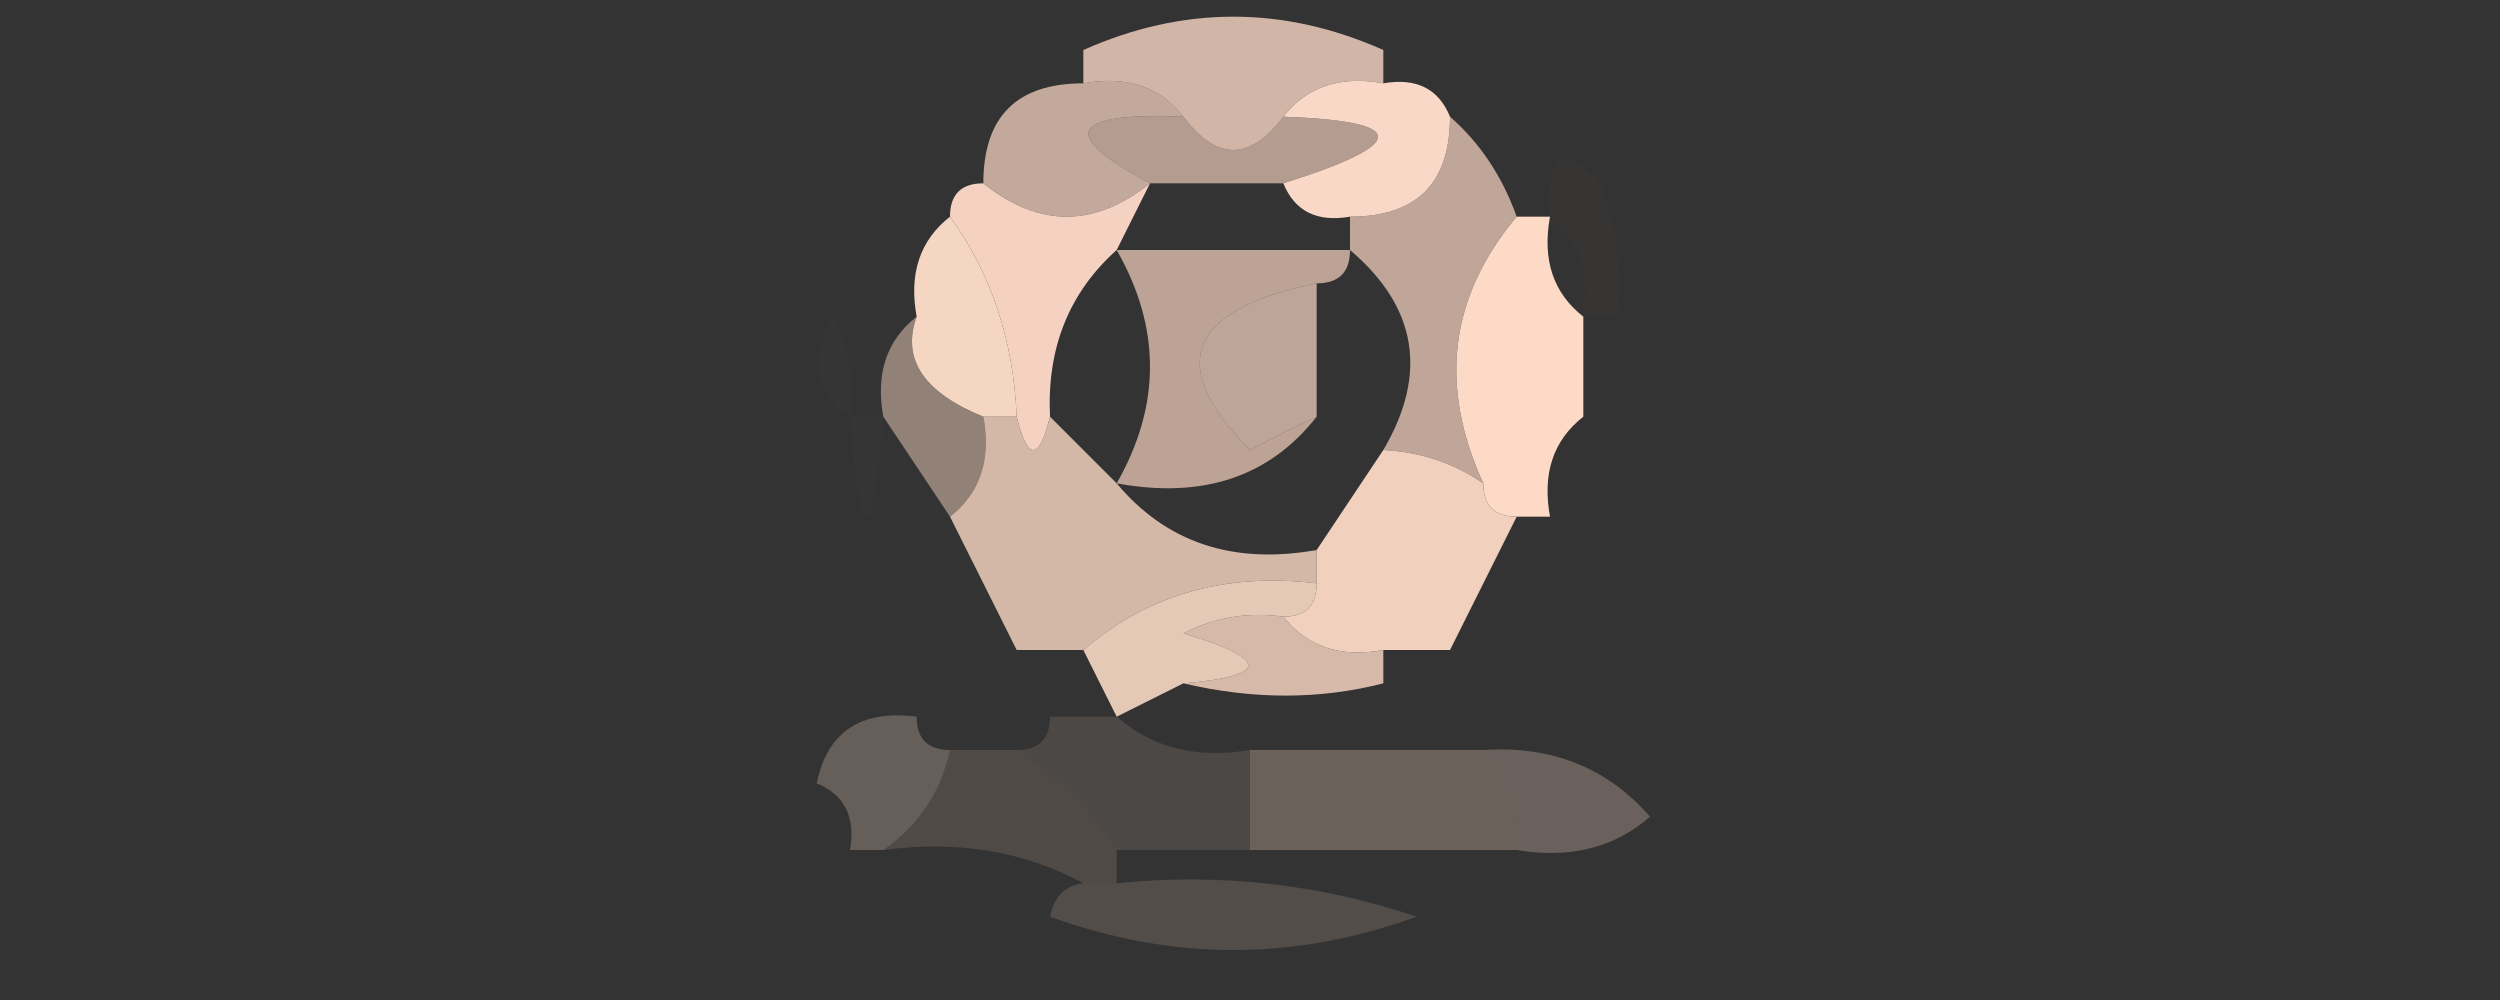 <?xml version="1.0" encoding="UTF-8"?>
<!DOCTYPE svg PUBLIC "-//W3C//DTD SVG 1.1//EN" "http://www.w3.org/Graphics/SVG/1.1/DTD/svg11.dtd">
<svg xmlns="http://www.w3.org/2000/svg" version="1.1" width="75px" height="30px" style="shape-rendering:geometricPrecision; text-rendering:geometricPrecision; image-rendering:optimizeQuality; fill-rule:evenodd; clip-rule:evenodd" xmlns:xlink="http://www.w3.org/1999/xlink">
<rect width="100%" height="100%" fill="#333333" stroke="none"/>
<g><path style="opacity:0.005" fill="#fff6f6" d="M 31.5,-0.5 C 32.167,-0.5 32.833,-0.5 33.5,-0.5C 33.167,0.167 32.833,0.833 32.5,1.5C 30.302,1.591 29.969,0.925 31.5,-0.5 Z"/></g>
<g><path style="opacity:0.007" fill="#fff6f6" d="M 40.5,-0.5 C 41.167,-0.5 41.833,-0.5 42.5,-0.5C 44.031,0.925 43.698,1.591 41.5,1.5C 41.167,0.833 40.833,0.167 40.5,-0.5 Z"/></g>
<g><path style="opacity:0.802" fill="#f8d6c4" d="M 41.5,1.5 C 41.5,1.833 41.5,2.167 41.5,2.5C 40.209,2.263 39.209,2.596 38.5,3.5C 37.5,4.833 36.5,4.833 35.5,3.5C 34.791,2.596 33.791,2.263 32.5,2.5C 32.5,2.167 32.5,1.833 32.5,1.5C 35.5,0.167 38.5,0.167 41.5,1.5 Z"/></g>
<g><path style="opacity:0.719" fill="#fad8c6" d="M 32.5,2.5 C 33.791,2.263 34.791,2.596 35.5,3.5C 32.075,3.367 31.742,4.033 34.5,5.5C 32.833,6.833 31.167,6.833 29.5,5.5C 29.5,3.5 30.5,2.5 32.5,2.5 Z"/></g>
<g><path style="opacity:0.655" fill="#f7d3c1" d="M 35.5,3.5 C 36.5,4.833 37.5,4.833 38.5,3.5C 42.286,3.638 42.286,4.305 38.5,5.5C 37.167,5.5 35.833,5.5 34.5,5.5C 31.742,4.033 32.075,3.367 35.5,3.5 Z"/></g>
<g><path style="opacity:0.991" fill="#f7d3c2" d="M 28.5,6.5 C 28.5,5.833 28.833,5.5 29.5,5.5C 31.167,6.833 32.833,6.833 34.5,5.5C 34.167,6.167 33.833,6.833 33.5,7.5C 32.069,8.78 31.402,10.447 31.5,12.5C 31.167,13.833 30.833,13.833 30.5,12.5C 30.405,10.214 29.738,8.214 28.5,6.5 Z"/></g>
<g><path style="opacity:1" fill="#fad8c7" d="M 38.5,3.5 C 39.209,2.596 40.209,2.263 41.5,2.5C 42.492,2.328 43.158,2.662 43.5,3.5C 43.5,5.5 42.5,6.5 40.5,6.5C 39.508,6.672 38.842,6.338 38.5,5.5C 42.286,4.305 42.286,3.638 38.5,3.5 Z"/></g>
<g><path style="opacity:0.016" fill="#ffbba0" d="M 48.5,9.5 C 48.167,9.5 47.833,9.5 47.5,9.5C 47.737,8.209 47.404,7.209 46.5,6.5C 46.393,4.621 46.893,4.288 48,5.5C 48.49,6.793 48.657,8.127 48.5,9.5 Z"/></g>
<g><path style="opacity:0.719" fill="#f7d3c1" d="M 43.5,3.5 C 44.401,4.29 45.068,5.29 45.5,6.5C 43.486,8.902 43.153,11.568 44.5,14.5C 43.609,13.89 42.609,13.557 41.5,13.5C 42.846,11.208 42.512,9.208 40.5,7.5C 40.5,7.167 40.5,6.833 40.5,6.5C 42.5,6.5 43.5,5.5 43.5,3.5 Z"/></g>
<g><path style="opacity:0.702" fill="#f7d2c0" d="M 33.5,7.5 C 35.833,7.5 38.167,7.5 40.5,7.5C 40.5,8.167 40.167,8.5 39.5,8.5C 35.63,9.287 34.964,10.953 37.5,13.5C 38.184,13.137 38.85,12.804 39.5,12.5C 38.082,14.308 36.082,14.975 33.5,14.5C 34.833,12.167 34.833,9.833 33.5,7.5 Z"/></g>
<g><path style="opacity:0.692" fill="#fad8c6" d="M 39.5,8.5 C 39.5,9.833 39.5,11.167 39.5,12.5C 38.85,12.804 38.184,13.137 37.5,13.5C 34.964,10.953 35.63,9.287 39.5,8.5 Z"/></g>
<g><path style="opacity:0.005" fill="#fefffe" d="M 48.5,9.5 C 49.833,10.5 49.833,11.5 48.5,12.5C 48.5,11.5 48.5,10.5 48.5,9.5 Z"/></g>
<g><path style="opacity:0.016" fill="#ffdfde" d="M 25.5,12.5 C 24.427,11.749 24.26,10.749 25,9.5C 25.483,10.448 25.649,11.448 25.5,12.5 Z"/></g>
<g><path style="opacity:0.969" fill="#fbdbc8" d="M 28.5,6.5 C 29.738,8.214 30.405,10.214 30.5,12.5C 30.167,12.5 29.833,12.5 29.5,12.5C 27.709,11.772 27.042,10.772 27.5,9.5C 27.263,8.209 27.596,7.209 28.5,6.5 Z"/></g>
<g><path style="opacity:1" fill="#fcdac5" d="M 45.5,6.5 C 45.833,6.5 46.167,6.5 46.5,6.5C 46.263,7.791 46.596,8.791 47.5,9.5C 47.5,10.5 47.5,11.5 47.5,12.5C 46.596,13.209 46.263,14.209 46.5,15.5C 46.167,15.5 45.833,15.5 45.5,15.5C 44.833,15.5 44.5,15.167 44.5,14.5C 43.153,11.568 43.486,8.902 45.5,6.5 Z"/></g>
<g><path style="opacity:0.016" fill="#f3d2d1" d="M 25.5,12.5 C 25.833,12.5 26.167,12.5 26.5,12.5C 26.167,16.5 25.833,16.5 25.5,12.5 Z"/></g>
<g><path style="opacity:0.473" fill="#fad7c3" d="M 27.5,9.5 C 27.042,10.772 27.709,11.772 29.5,12.5C 29.737,13.791 29.404,14.791 28.5,15.5C 27.833,14.5 27.167,13.5 26.5,12.5C 26.263,11.209 26.596,10.209 27.5,9.5 Z"/></g>
<g><path style="opacity:0.811" fill="#f8d5c2" d="M 29.5,12.5 C 29.833,12.5 30.167,12.5 30.5,12.5C 30.833,13.833 31.167,13.833 31.5,12.5C 32.167,13.167 32.833,13.833 33.5,14.5C 34.99,16.28 36.99,16.947 39.5,16.5C 39.5,16.833 39.5,17.167 39.5,17.5C 36.772,17.171 34.438,17.837 32.5,19.5C 31.833,19.5 31.167,19.5 30.5,19.5C 29.833,18.167 29.167,16.833 28.5,15.5C 29.404,14.791 29.737,13.791 29.5,12.5 Z"/></g>
<g><path style="opacity:0.962" fill="#f9d6c3" d="M 41.5,13.5 C 42.609,13.557 43.609,13.89 44.5,14.5C 44.5,15.167 44.833,15.5 45.5,15.5C 44.833,16.833 44.167,18.167 43.5,19.5C 42.833,19.5 42.167,19.5 41.5,19.5C 40.209,19.737 39.209,19.404 38.5,18.5C 39.167,18.5 39.5,18.167 39.5,17.5C 39.5,17.167 39.5,16.833 39.5,16.5C 40.167,15.5 40.833,14.5 41.5,13.5 Z"/></g>
<g><path style="opacity:0.004" fill="#ffd6c7" d="M 47.5,12.5 C 47.833,12.5 48.167,12.5 48.5,12.5C 48.88,14.698 48.213,16.365 46.5,17.5C 46.5,16.833 46.5,16.167 46.5,15.5C 47.404,14.791 47.737,13.791 47.5,12.5 Z"/></g>
<g><path style="opacity:0.02" fill="#fecccb" d="M 46.5,17.5 C 45.833,18.167 45.833,18.167 46.5,17.5 Z"/></g>
<g><path style="opacity:0.843" fill="#f5d2bf" d="M 38.5,18.5 C 39.209,19.404 40.209,19.737 41.5,19.5C 41.5,19.833 41.5,20.167 41.5,20.5C 39.589,20.991 37.589,20.991 35.5,20.5C 38.097,20.279 38.097,19.779 35.5,19C 36.448,18.517 37.448,18.351 38.5,18.5 Z"/></g>
<g><path style="opacity:0.892" fill="#fbdbc7" d="M 39.5,17.5 C 39.5,18.167 39.167,18.5 38.5,18.5C 37.448,18.351 36.448,18.517 35.5,19C 38.097,19.779 38.097,20.279 35.5,20.5C 34.833,20.833 34.167,21.167 33.5,21.5C 33.167,20.833 32.833,20.167 32.5,19.5C 34.438,17.837 36.772,17.171 39.5,17.5 Z"/></g>
<g><path style="opacity:0.012" fill="#ffcccb" d="M 30.5,19.5 C 30.833,20.167 31.167,20.833 31.5,21.5C 30.167,21.5 28.833,21.5 27.5,21.5C 28.291,20.599 29.291,19.932 30.5,19.5 Z"/></g>
<g><path style="opacity:0.012" fill="#f3c5b1" d="M 43.5,19.5 C 45.086,20.148 46.752,20.648 48.5,21C 45.962,21.796 43.628,21.629 41.5,20.5C 42.492,20.672 43.158,20.338 43.5,19.5 Z"/></g>
<g><path style="opacity:0.008" fill="#7f807f" d="M 23.5,23.5 C 22.833,22.167 22.833,22.167 23.5,23.5 Z"/></g>
<g><path style="opacity:0.29" fill="#f6d3c0" d="M 37.5,22.5 C 39.833,22.5 42.167,22.5 44.5,22.5C 45.11,23.391 45.443,24.391 45.5,25.5C 42.833,25.5 40.167,25.5 37.5,25.5C 37.5,24.5 37.5,23.5 37.5,22.5 Z"/></g>
<g><path style="opacity:0.261" fill="#f6d8c5" d="M 27.5,21.5 C 27.5,22.167 27.833,22.5 28.5,22.5C 28.218,23.778 27.551,24.778 26.5,25.5C 26.167,25.5 25.833,25.5 25.5,25.5C 25.672,24.508 25.338,23.842 24.5,23.5C 24.821,21.952 25.821,21.285 27.5,21.5 Z"/></g>
<g><path style="opacity:0.279" fill="#f9d8c6" d="M 44.5,22.5 C 46.554,22.365 48.221,23.032 49.5,24.5C 48.432,25.434 47.099,25.768 45.5,25.5C 45.443,24.391 45.11,23.391 44.5,22.5 Z"/></g>
<g><path style="opacity:0.008" fill="#ffd5d2" d="M 50.5,24.5 C 50.167,24.5 49.833,24.5 49.5,24.5C 49.833,21.833 50.167,21.833 50.5,24.5 Z"/></g>
<g><path style="opacity:0.008" fill="#ffac81" d="M 23.5,23.5 C 23.833,23.5 24.167,23.5 24.5,23.5C 24.5,24.167 24.5,24.833 24.5,25.5C 23.662,25.158 23.328,24.492 23.5,23.5 Z"/></g>
<g><path style="opacity:0.145" fill="#f8cfbe" d="M 28.5,22.5 C 29.167,22.5 29.833,22.5 30.5,22.5C 31.694,23.272 32.694,24.272 33.5,25.5C 33.5,25.833 33.5,26.167 33.5,26.5C 33.167,26.5 32.833,26.5 32.5,26.5C 30.735,25.539 28.735,25.205 26.5,25.5C 27.551,24.778 28.218,23.778 28.5,22.5 Z"/></g>
<g><path style="opacity:0.128" fill="#f8d6c6" d="M 31.5,21.5 C 32.167,21.5 32.833,21.5 33.5,21.5C 34.568,22.434 35.901,22.768 37.5,22.5C 37.5,23.5 37.5,24.5 37.5,25.5C 36.167,25.5 34.833,25.5 33.5,25.5C 32.694,24.272 31.694,23.272 30.5,22.5C 31.167,22.5 31.5,22.167 31.5,21.5 Z"/></g>
<g><path style="opacity:0.004" fill="#fe0000" d="M 50.5,24.5 C 51.833,25.167 51.833,25.167 50.5,24.5 Z"/></g>
<g><path style="opacity:0.004" fill="#fefffe" d="M 24.5,25.5 C 24.833,25.5 25.167,25.5 25.5,25.5C 25.5,25.833 25.5,26.167 25.5,26.5C 25.167,26.167 24.833,25.833 24.5,25.5 Z"/></g>
<g><path style="opacity:0.008" fill="#ffadaa" d="M 25.5,26.5 C 27.199,26.34 28.866,26.506 30.5,27C 28.613,27.78 26.946,27.613 25.5,26.5 Z"/></g>
<g><path style="opacity:0.008" fill="#ffdcd9" d="M 43.5,27.5 C 44.946,26.387 46.613,26.22 48.5,27C 46.866,27.494 45.199,27.66 43.5,27.5 Z"/></g>
<g><path style="opacity:0.165" fill="#f5d2c0" d="M 32.5,26.5 C 32.833,26.5 33.167,26.5 33.5,26.5C 36.572,26.183 39.572,26.516 42.5,27.5C 38.833,28.833 35.167,28.833 31.5,27.5C 31.624,26.893 31.957,26.56 32.5,26.5 Z"/></g>
</svg>
